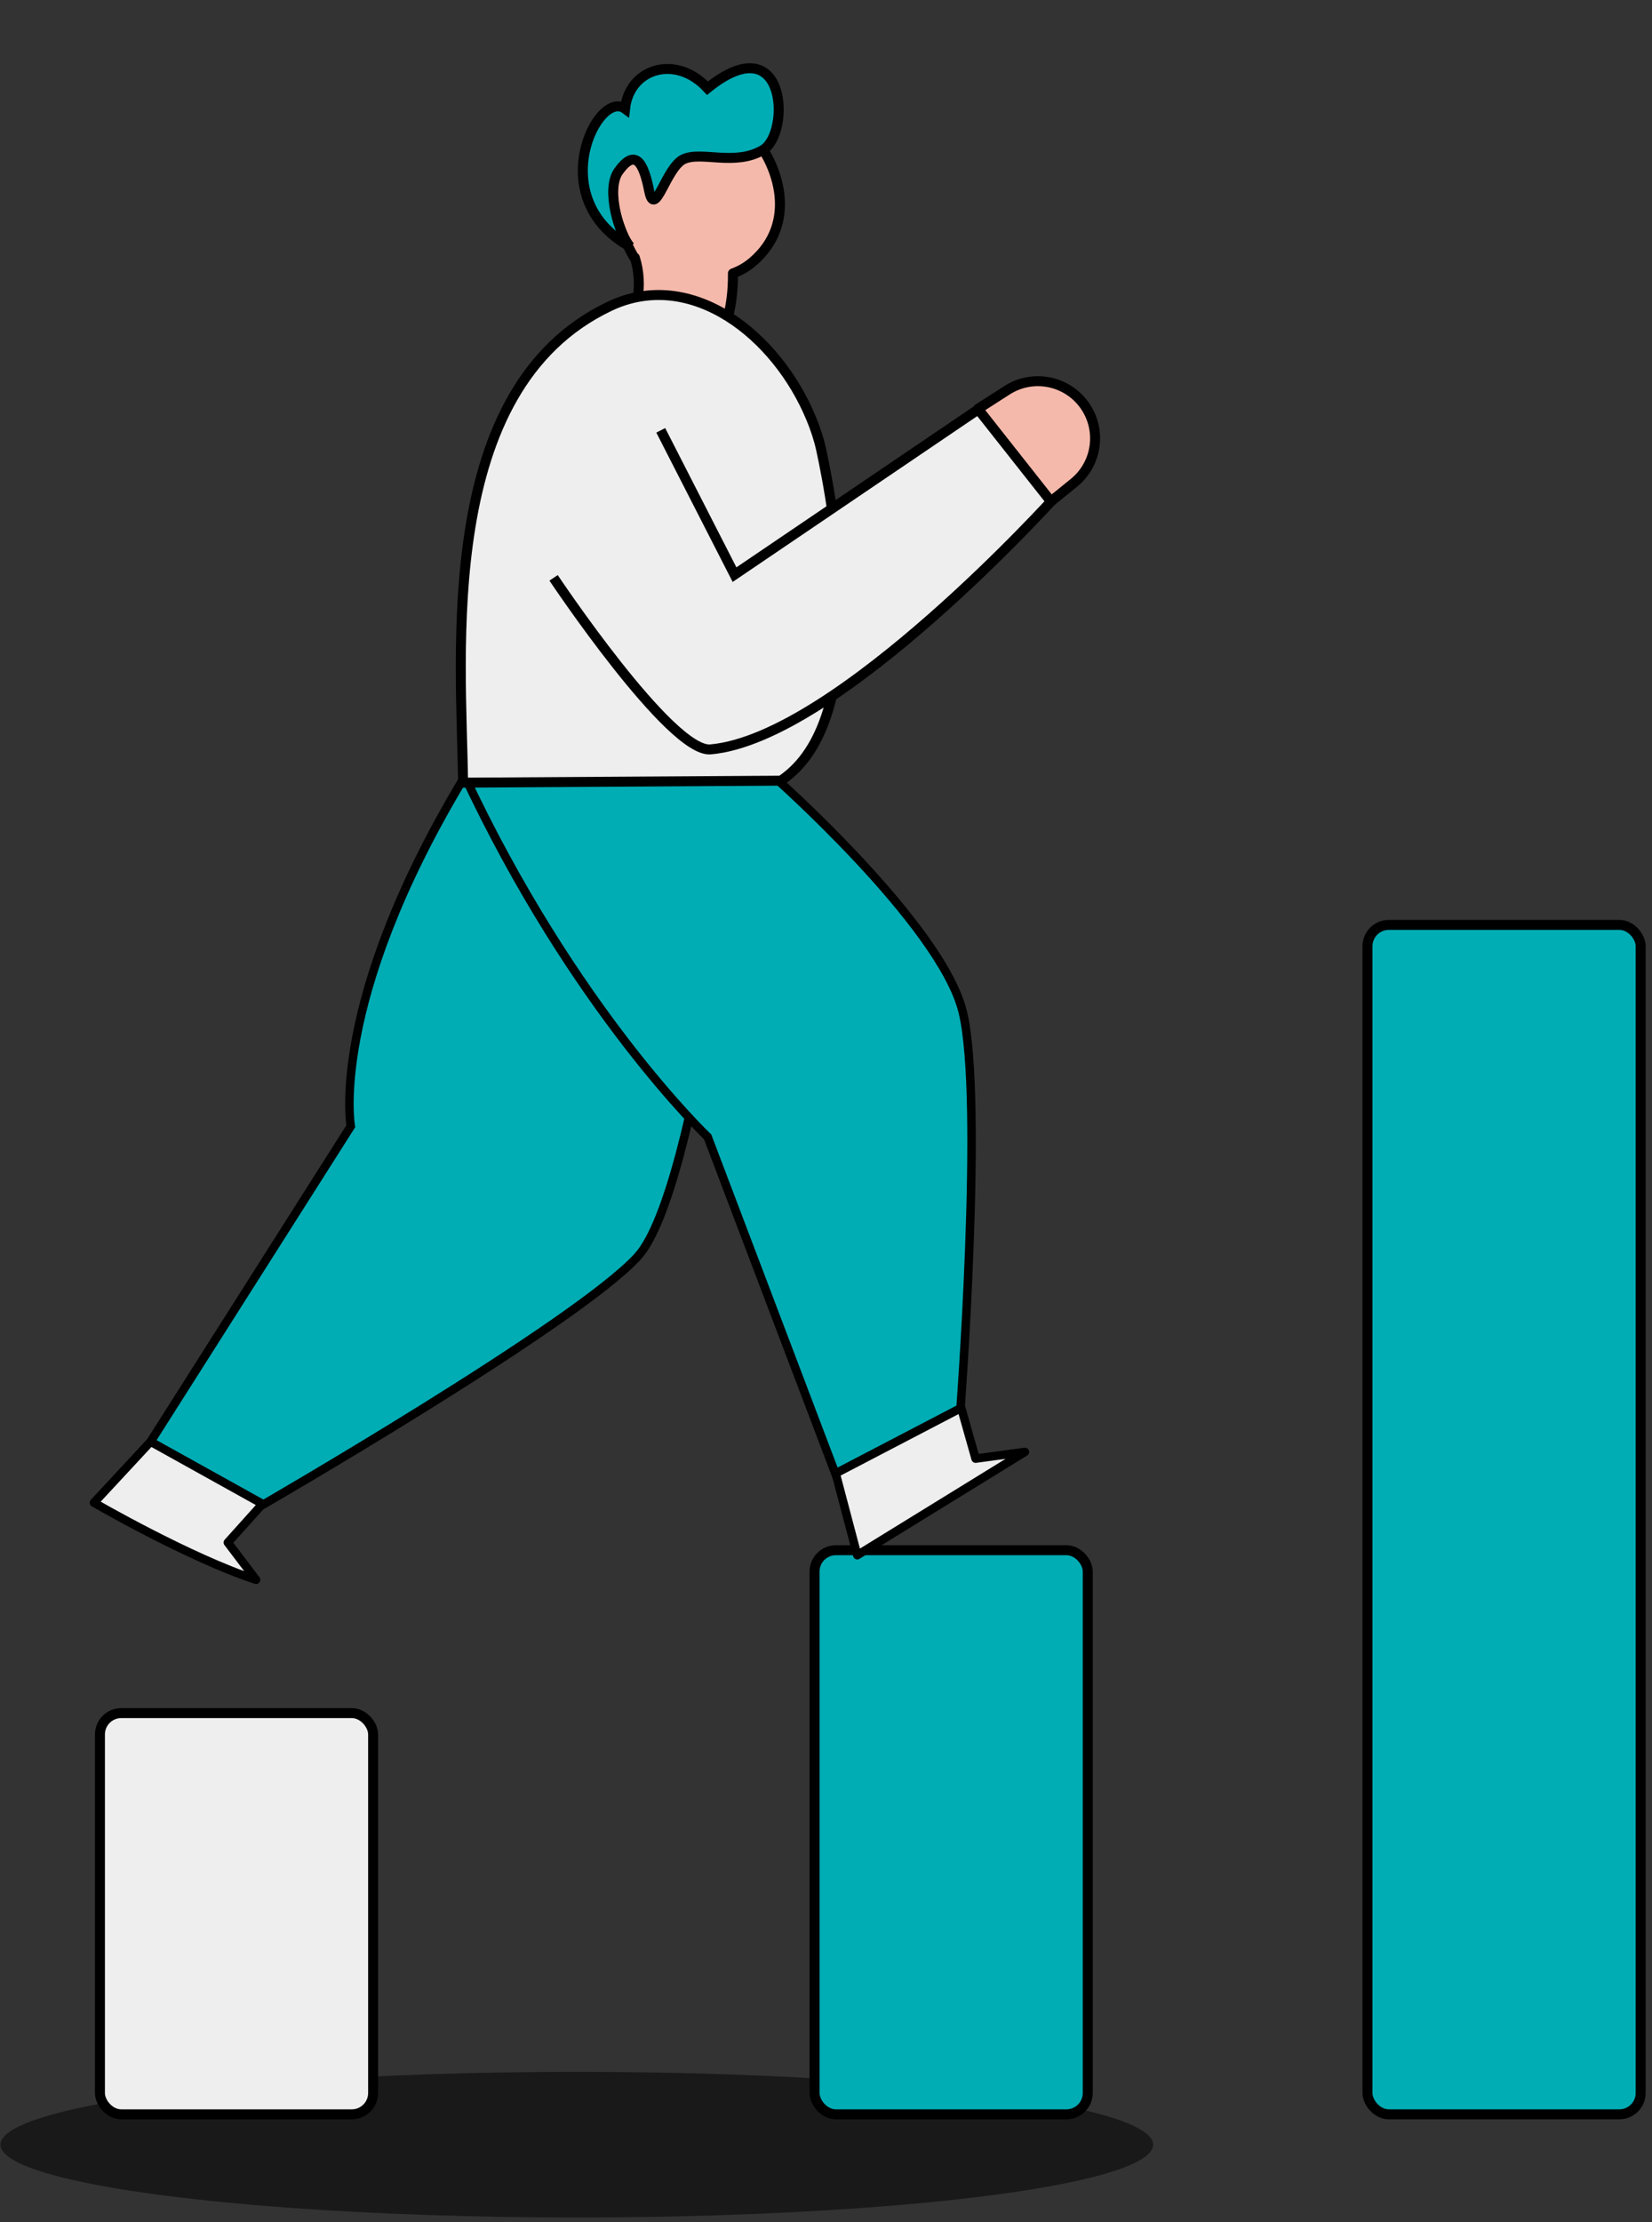 <svg width="241" height="324" viewBox="0 0 241 324" fill="none" xmlns="http://www.w3.org/2000/svg">
<rect x="0" y="0" width="241" height="324" fill="#333333" stroke="none"/>
<ellipse cx="84.145" cy="312.725" rx="84.075" ry="10.62" fill="black" fill-opacity="0.5"/>
<rect x="118.833" y="226.045" width="39.852" height="82.255" rx="3.111" fill="#00ADB5" stroke="black" stroke-width="1.456" stroke-linejoin="round"/>
<rect x="14.579" y="249.797" width="39.852" height="58.503" rx="3.111" fill="#EEEEEE" stroke="black" stroke-width="1.456" stroke-linejoin="round"/>
<rect x="199.494" y="134.863" width="39.852" height="173.437" rx="3.111" fill="#00ADB5" stroke="black" stroke-width="1.456" stroke-linejoin="round"/>
<path d="M67.479 113.749L108.454 113.749C108.454 113.749 101.924 173.428 93.036 183.212C84.148 192.996 37.634 219.83 37.634 219.83L21.969 210.216L51.171 164.225C51.171 164.225 47.96 146.29 67.479 113.749Z" fill="#00ADB5" stroke="black" stroke-width="1.238"/>
<path d="M38.296 219.292L21.969 210.218L13.706 219.115C13.706 219.115 27.636 227.189 37.354 230.354L33.238 224.924L38.296 219.292Z" fill="#EEEEEE" stroke="black" stroke-width="1.238" stroke-linejoin="round"/>
<path d="M67.654 112.88L112.424 112.821C112.424 112.821 137.311 134.706 140.447 147.547C143.582 160.388 140.007 206.989 140.007 206.989L121.912 214.989L103.231 165.768C103.231 165.768 83.7 147.266 67.654 112.88Z" fill="#00ADB5"/>
<path d="M67.654 112.88L67.653 112.261C67.442 112.261 67.245 112.369 67.132 112.547C67.018 112.726 67.004 112.95 67.093 113.141L67.654 112.88ZM112.424 112.821L112.832 112.356L112.657 112.201L112.423 112.202L112.424 112.821ZM140.007 206.989L140.257 207.555L140.595 207.406L140.624 207.036L140.007 206.989ZM121.912 214.989L121.333 215.209L121.565 215.82L122.162 215.555L121.912 214.989ZM103.231 165.768L103.81 165.548L103.76 165.416L103.657 165.318L103.231 165.768ZM67.655 113.499L112.425 113.44L112.423 112.202L67.653 112.261L67.655 113.499ZM139.756 206.423L121.662 214.423L122.162 215.555L140.257 207.555L139.756 206.423ZM122.491 214.77L103.81 165.548L102.653 165.987L121.333 215.209L122.491 214.77ZM103.231 165.768C103.657 165.318 103.657 165.318 103.657 165.318C103.657 165.318 103.657 165.318 103.657 165.318C103.656 165.318 103.656 165.317 103.655 165.316C103.652 165.314 103.649 165.311 103.645 165.307C103.636 165.298 103.622 165.285 103.604 165.268C103.568 165.233 103.514 165.18 103.441 165.109C103.297 164.968 103.082 164.755 102.802 164.471C102.241 163.903 101.421 163.051 100.385 161.921C98.314 159.661 95.383 156.287 91.95 151.84C85.084 142.946 76.216 129.763 68.215 112.618L67.093 113.141C75.139 130.383 84.059 143.644 90.97 152.597C94.426 157.074 97.38 160.474 99.473 162.758C100.519 163.9 101.35 164.762 101.92 165.34C102.206 165.629 102.426 165.848 102.575 165.994C102.65 166.067 102.707 166.122 102.746 166.16C102.765 166.178 102.78 166.192 102.79 166.202C102.795 166.207 102.799 166.21 102.801 166.213C102.803 166.214 102.804 166.215 102.804 166.216C102.805 166.216 102.805 166.217 102.805 166.217C102.806 166.217 102.806 166.217 103.231 165.768ZM112.424 112.821C112.015 113.285 112.015 113.286 112.015 113.286C112.015 113.286 112.016 113.286 112.016 113.286C112.017 113.287 112.018 113.288 112.019 113.289C112.022 113.292 112.026 113.295 112.032 113.301C112.044 113.311 112.061 113.327 112.085 113.347C112.131 113.388 112.201 113.45 112.292 113.531C112.474 113.694 112.741 113.934 113.083 114.244C113.767 114.865 114.748 115.768 115.936 116.891C118.312 119.137 121.511 122.265 124.807 125.791C128.104 129.319 131.49 133.237 134.243 137.065C137.005 140.907 139.091 144.603 139.845 147.694L141.048 147.4C140.235 144.071 138.034 140.216 135.248 136.343C132.453 132.455 129.028 128.495 125.712 124.946C122.394 121.396 119.175 118.249 116.787 115.991C115.592 114.862 114.605 113.954 113.915 113.328C113.571 113.015 113.3 112.772 113.116 112.608C113.024 112.526 112.953 112.463 112.906 112.42C112.882 112.399 112.864 112.383 112.851 112.372C112.845 112.367 112.841 112.363 112.837 112.36C112.836 112.359 112.835 112.358 112.834 112.357C112.833 112.357 112.833 112.356 112.833 112.356C112.833 112.356 112.832 112.356 112.424 112.821ZM139.845 147.694C140.611 150.829 140.976 156.086 141.082 162.263C141.187 168.421 141.035 175.438 140.784 182.06C140.533 188.681 140.185 194.902 139.899 199.468C139.756 201.751 139.628 203.62 139.537 204.918C139.491 205.567 139.454 206.073 139.429 206.417C139.416 206.589 139.406 206.72 139.4 206.809C139.396 206.853 139.394 206.886 139.392 206.908C139.391 206.92 139.39 206.928 139.39 206.933C139.39 206.936 139.39 206.938 139.39 206.94C139.39 206.94 139.389 206.941 139.389 206.941C139.389 206.942 139.389 206.942 140.007 206.989C140.624 207.036 140.624 207.036 140.624 207.036C140.624 207.036 140.624 207.035 140.624 207.034C140.624 207.033 140.624 207.031 140.624 207.028C140.625 207.022 140.626 207.014 140.626 207.002C140.628 206.98 140.631 206.946 140.634 206.902C140.641 206.813 140.651 206.681 140.663 206.508C140.689 206.163 140.726 205.656 140.772 205.005C140.863 203.704 140.991 201.832 141.134 199.546C141.421 194.973 141.77 188.741 142.021 182.107C142.272 175.474 142.426 168.432 142.32 162.242C142.214 156.069 141.85 150.685 141.048 147.4L139.845 147.694Z" fill="black"/>
<path fill-rule="evenodd" clip-rule="evenodd" d="M106.921 39.866C107.939 39.494 108.909 38.951 109.794 38.197C116.474 32.506 113.61 23.92 109.567 19.45C105.524 14.98 80.794 16.763 92.46 37.471C92.509 37.501 92.559 37.531 92.61 37.56C93.915 41.711 92.815 45.271 91.495 49.542C90.957 51.284 90.382 53.144 89.918 55.211L102.291 54.325C105.692 49.707 106.982 45.052 106.921 39.866Z" fill="#F5B9AB"/>
<path d="M109.794 38.197L109.322 37.643L109.322 37.643L109.794 38.197ZM106.921 39.866L106.671 39.182C106.381 39.288 106.189 39.565 106.193 39.874L106.921 39.866ZM109.567 19.45L110.107 18.962L110.107 18.962L109.567 19.45ZM92.46 37.471L91.826 37.828C91.888 37.938 91.977 38.03 92.085 38.095L92.46 37.471ZM92.61 37.56L93.305 37.342C93.251 37.17 93.135 37.024 92.979 36.933L92.61 37.56ZM91.495 49.542L90.799 49.327L90.799 49.327L91.495 49.542ZM89.918 55.211L89.208 55.052C89.158 55.277 89.217 55.512 89.367 55.686C89.517 55.861 89.741 55.954 89.971 55.937L89.918 55.211ZM102.291 54.325L102.343 55.051C102.556 55.036 102.751 54.928 102.878 54.757L102.291 54.325ZM109.322 37.643C108.507 38.338 107.614 38.838 106.671 39.182L107.17 40.55C108.265 40.15 109.311 39.565 110.266 38.751L109.322 37.643ZM109.027 19.938C110.964 22.08 112.612 25.206 112.978 28.448C113.341 31.656 112.455 34.974 109.322 37.643L110.266 38.751C113.813 35.729 114.835 31.91 114.425 28.284C114.018 24.692 112.213 21.291 110.107 18.962L109.027 19.938ZM93.094 37.114C90.227 32.024 89.67 28.226 90.35 25.465C91.025 22.724 92.959 20.849 95.434 19.677C97.92 18.5 100.902 18.062 103.511 18.195C104.813 18.261 106 18.469 106.968 18.784C107.949 19.103 108.642 19.513 109.027 19.938L110.107 18.962C109.481 18.27 108.517 17.757 107.418 17.4C106.305 17.038 104.988 16.813 103.585 16.741C100.785 16.599 97.555 17.062 94.811 18.361C92.057 19.665 89.743 21.839 88.936 25.117C88.134 28.375 88.861 32.565 91.826 37.828L93.094 37.114ZM92.979 36.933C92.93 36.904 92.883 36.876 92.836 36.848L92.085 38.095C92.136 38.126 92.189 38.157 92.242 38.188L92.979 36.933ZM92.19 49.757C93.501 45.516 94.687 41.74 93.305 37.342L91.916 37.779C93.142 41.681 92.129 45.025 90.799 49.327L92.19 49.757ZM90.629 55.371C91.085 53.336 91.651 51.501 92.19 49.757L90.799 49.327C90.262 51.067 89.679 52.953 89.208 55.052L90.629 55.371ZM102.239 53.599L89.867 54.485L89.971 55.937L102.343 55.051L102.239 53.599ZM106.193 39.874C106.252 44.914 105.006 49.412 101.705 53.893L102.878 54.757C106.379 50.002 107.711 45.19 107.649 39.857L106.193 39.874Z" fill="black"/>
<path d="M90.24 24.966C88.304 27.66 90.39 34.313 91.928 35.977C79.179 28.903 87.25 12.942 91.184 15.852C91.825 9.951 98.597 7.869 103.212 12.86C114.785 3.514 115.394 19.439 111.309 21.861C107.225 24.283 102.269 21.976 99.697 23.225C97.125 24.474 95.538 32.039 94.705 27.84C93.871 23.642 92.661 21.599 90.24 24.966Z" fill="#00ADB5" stroke="black" stroke-width="1.456"/>
<path d="M113.918 113.834C127.263 104.959 121.694 74.29 119.795 65.57C119.454 64.001 118.948 62.496 118.334 61.012C113.29 48.818 100.846 38.997 88.927 44.661C63.54 56.726 67.314 95.212 67.554 114.123L113.918 113.834Z" fill="#EEEEEE" stroke="black" stroke-width="1.456" stroke-linejoin="round"/>
<path d="M154.058 72.334L143.347 59.264L107.258 84.513L95.593 61.035L80.49 84.513C80.49 84.513 96.852 109.925 105.164 109.187C120.311 107.841 154.058 72.334 154.058 72.334Z" fill="#EEEEEE"/>
<path d="M96.393 62.748L107.156 83.792L143.346 59.264L154.057 72.335C154.057 72.335 122.245 107.622 103.655 109.274C97.804 109.793 80.758 84.259 80.758 84.259" stroke="black" stroke-width="1.456"/>
<path d="M146.908 56.905L142.666 59.628L153.315 73.12L156.664 70.406C160.228 67.52 160.792 62.297 157.928 58.716C155.26 55.379 150.503 54.598 146.908 56.905Z" fill="#F5B9AB" stroke="black" stroke-width="1.456" stroke-linejoin="round"/>
<path d="M140.227 205.291L121.913 214.839L125.063 226.771L149.516 211.712L142.321 212.689L140.227 205.291Z" fill="#EEEEEE" stroke="black" stroke-width="1.238" stroke-linejoin="round"/>
</svg>
